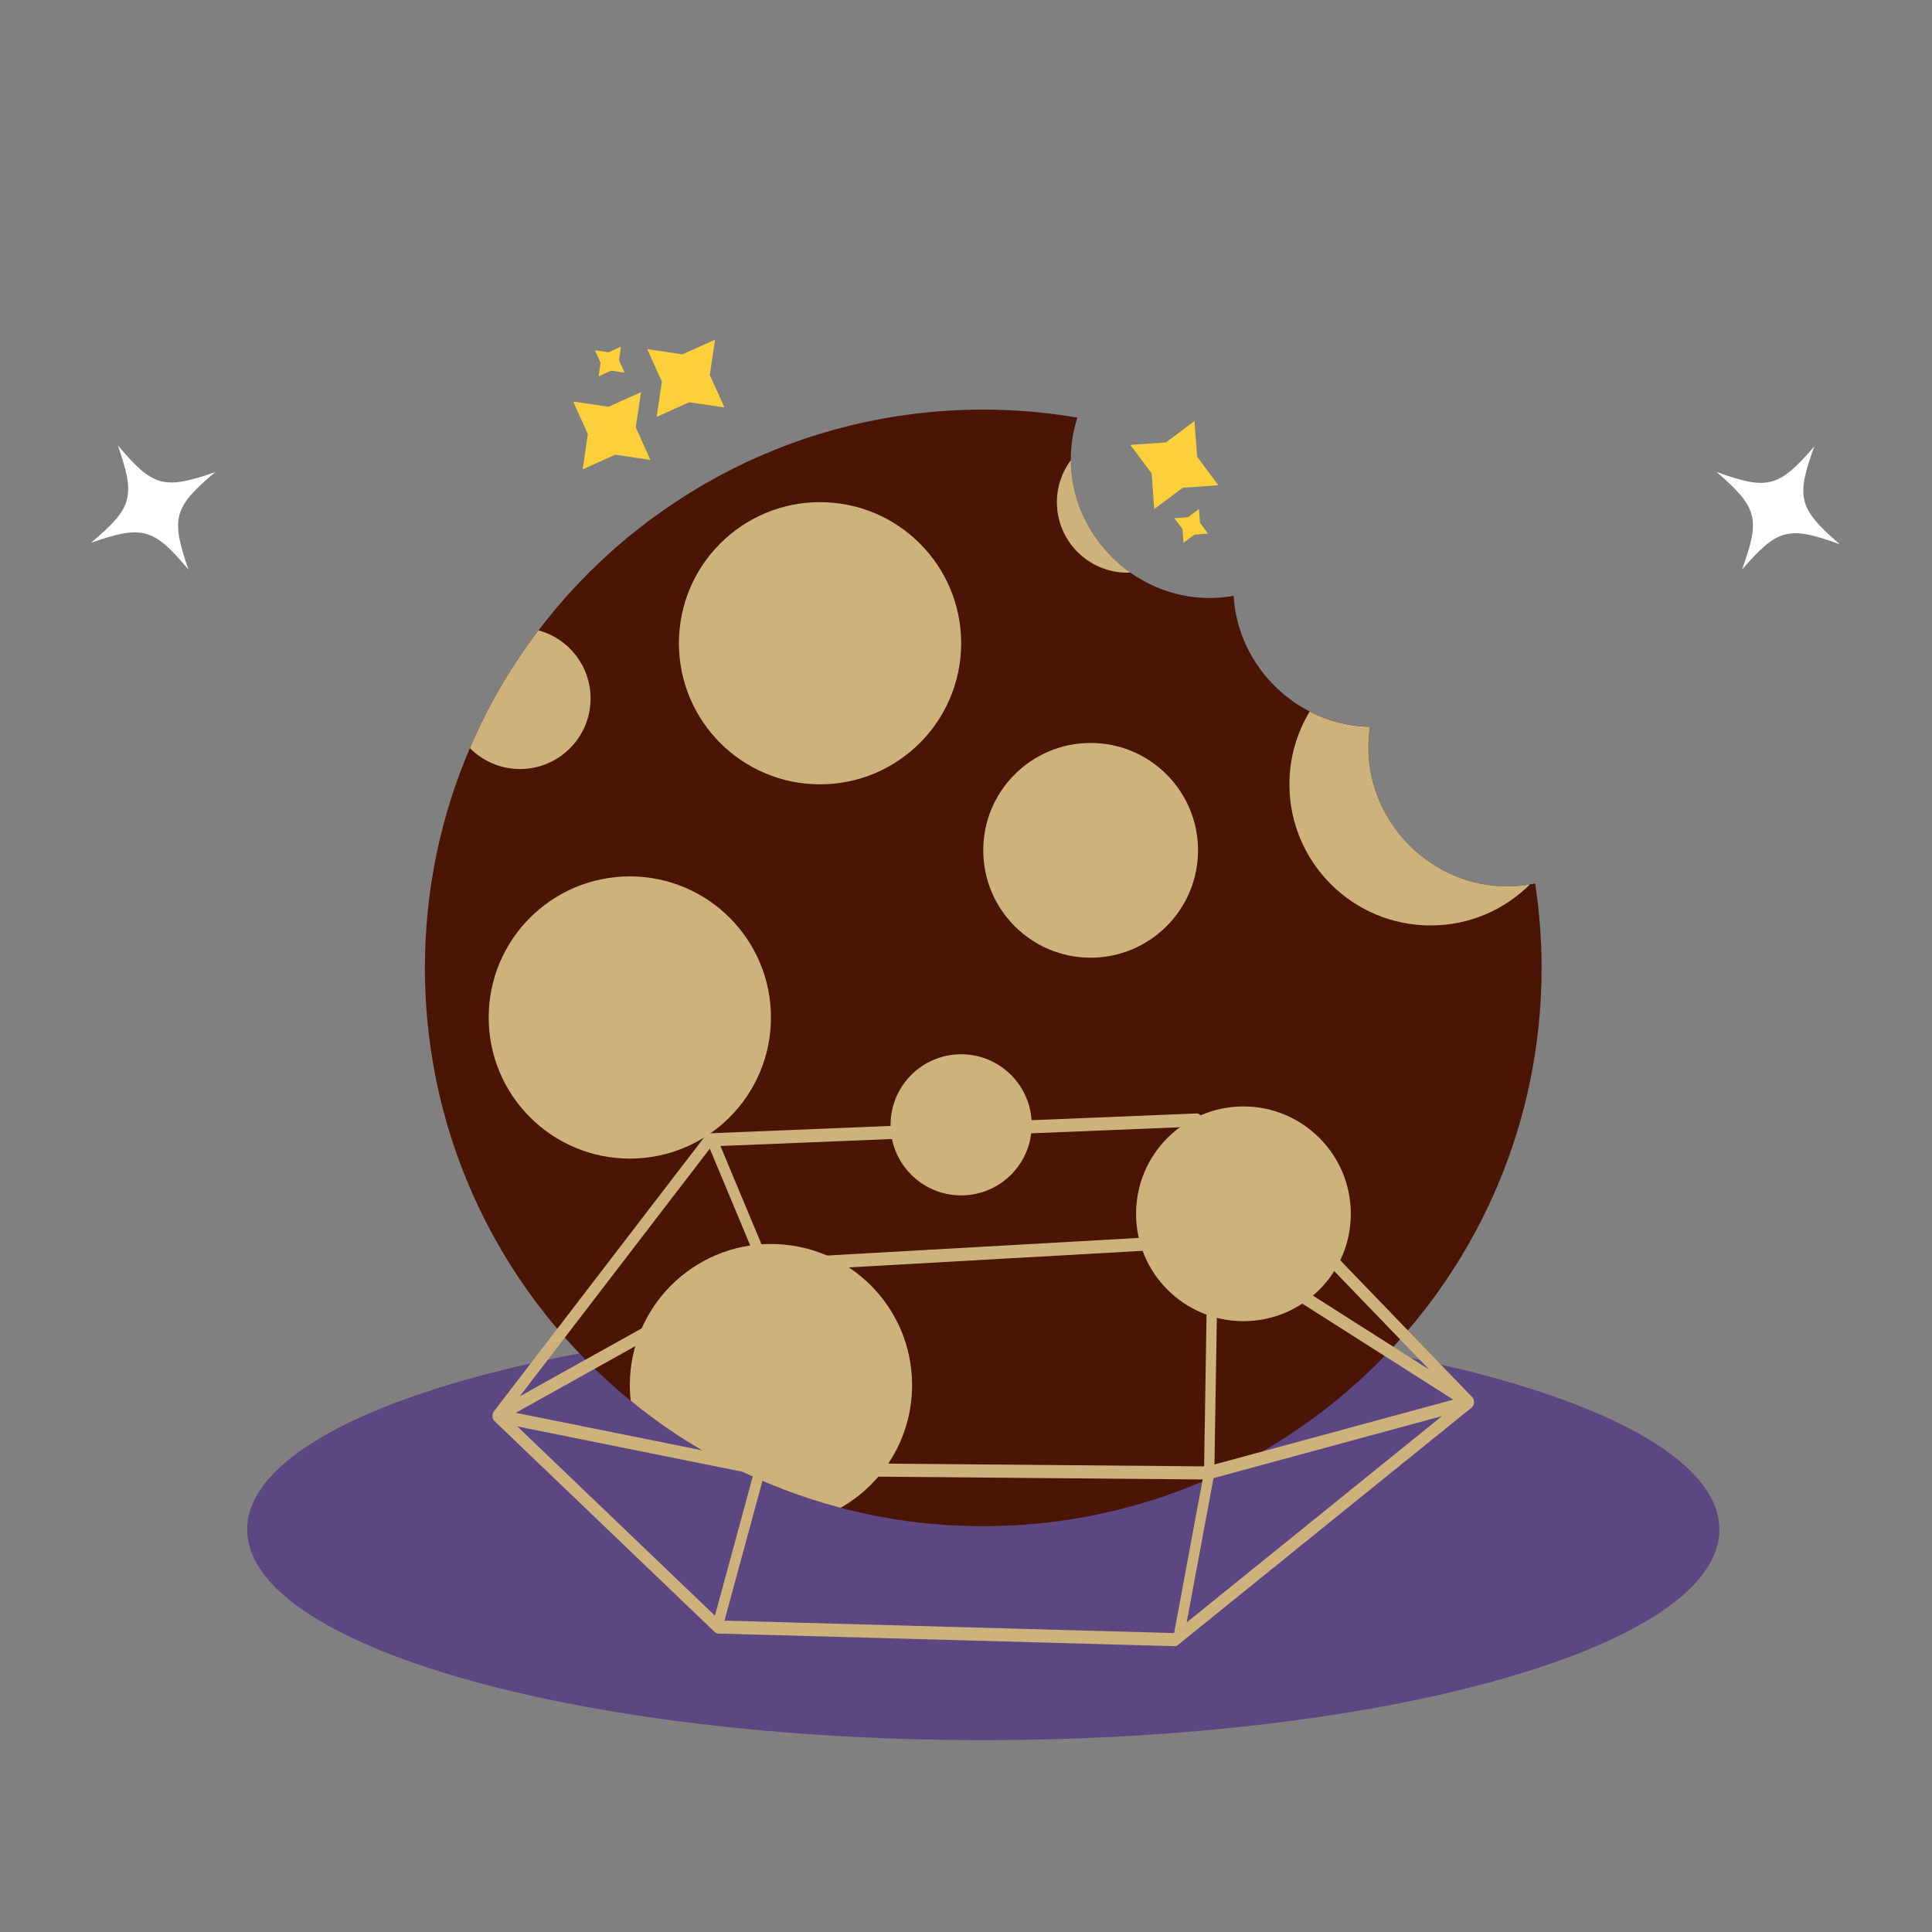 <svg xmlns="http://www.w3.org/2000/svg" xmlns:xlink="http://www.w3.org/1999/xlink" width="500" zoomAndPan="magnify" viewBox="0 0 375 375" height="500" preserveAspectRatio="xMidYMid meet" version="1.0"><rect x="0" y="0" width="375" height="375" fill="#808080" stroke="none"/><defs><clipPath id="id1"><path d="M 125 65.582 L 141 65.582 L 141 81 L 125 81 Z M 125 65.582 " clip-rule="nonzero"/></clipPath><clipPath id="id2"><path d="M 82.473 79 L 299.223 79 L 299.223 296.582 L 82.473 296.582 Z M 82.473 79 " clip-rule="nonzero"/></clipPath><clipPath id="id3"><path d="M 17 86 L 42 86 L 42 111 L 17 111 Z M 17 86 " clip-rule="nonzero"/></clipPath><clipPath id="id4"><path d="M 10.805 93.285 L 34.93 79.57 L 48.645 103.695 L 24.52 117.41 Z M 10.805 93.285 " clip-rule="nonzero"/></clipPath><clipPath id="id5"><path d="M 10.805 93.285 L 34.93 79.57 L 48.645 103.695 L 24.52 117.41 Z M 10.805 93.285 " clip-rule="nonzero"/></clipPath><clipPath id="id6"><path d="M 333 86 L 358 86 L 358 111 L 333 111 Z M 333 86 " clip-rule="nonzero"/></clipPath><clipPath id="id7"><path d="M 340.141 79.43 L 364.07 93.48 L 350.023 117.41 L 326.094 103.363 Z M 340.141 79.43 " clip-rule="nonzero"/></clipPath><clipPath id="id8"><path d="M 350.074 117.602 L 326.141 103.555 L 340.191 79.625 L 364.121 93.672 Z M 350.074 117.602 " clip-rule="nonzero"/></clipPath><clipPath id="id9"><path d="M 95 216 L 287 216 L 287 320 L 95 320 Z M 95 216 " clip-rule="nonzero"/></clipPath><clipPath id="id10"><path d="M 94.418 315.91 L 97.219 212.449 L 287.648 217.602 L 284.848 321.062 Z M 94.418 315.91 " clip-rule="nonzero"/></clipPath><clipPath id="id11"><path d="M 94.418 315.91 L 97.219 212.449 L 287.648 217.602 L 284.848 321.062 Z M 94.418 315.91 " clip-rule="nonzero"/></clipPath><clipPath id="id12"><path d="M 94.418 315.91 L 97.219 212.449 L 287.648 217.602 L 284.848 321.062 Z M 94.418 315.91 " clip-rule="nonzero"/></clipPath></defs><path fill="rgb(36.469%, 27.84%, 50.98%)" d="M 190.859 256.004 C 111.953 256.004 47.984 274.305 47.984 296.879 C 47.984 319.453 111.953 337.754 190.859 337.754 C 269.766 337.754 333.734 319.453 333.734 296.879 C 333.734 274.305 269.766 256.004 190.859 256.004 " fill-opacity="1" fill-rule="nonzero"/><path fill="rgb(98.43%, 81.569%, 23.14%)" d="M 226.309 85.871 L 231.852 81.727 L 232.352 88.633 L 236.484 94.18 L 229.578 94.676 L 224.031 98.809 L 223.543 91.902 L 219.402 86.359 L 226.309 85.871 " fill-opacity="1" fill-rule="nonzero"/><path fill="rgb(98.43%, 81.569%, 23.14%)" d="M 230.594 100.395 L 232.715 98.809 L 232.91 101.461 L 234.492 103.582 L 231.844 103.777 L 229.719 105.359 L 229.527 102.711 L 227.941 100.586 L 230.594 100.395 " fill-opacity="1" fill-rule="nonzero"/><path fill="rgb(98.43%, 81.569%, 23.14%)" d="M 118.105 78.957 L 124.422 76.113 L 123.406 82.957 L 126.25 89.262 L 119.406 88.258 L 113.098 91.102 L 114.102 84.258 L 111.258 77.941 L 118.105 78.957 " fill-opacity="1" fill-rule="nonzero"/><path fill="rgb(98.43%, 81.569%, 23.14%)" d="M 118.105 68.371 L 120.531 67.285 L 120.137 69.918 L 121.234 72.332 L 118.602 71.949 L 116.184 73.035 L 116.57 70.402 L 115.484 67.988 L 118.105 68.371 " fill-opacity="1" fill-rule="nonzero"/><g clip-path="url(#id1)"><path fill="rgb(98.43%, 81.569%, 23.14%)" d="M 132.469 68.777 L 138.785 65.93 L 137.77 72.77 L 140.613 79.086 L 133.766 78.082 L 127.461 80.914 L 128.465 74.07 L 125.621 67.762 L 132.469 68.777 " fill-opacity="1" fill-rule="nonzero"/></g><g clip-path="url(#id2)"><path fill="rgb(29.41%, 8.24%, 2.35%)" d="M 292.551 172.043 C 277.863 172.043 265.605 159.785 265.605 145.09 C 265.605 143.73 265.707 142.379 265.918 141.059 C 251.922 140.824 240.242 129.512 239.449 115.648 C 237.938 115.922 236.383 116.074 234.797 116.074 C 220.102 116.074 207.844 103.816 207.844 89.133 C 207.844 86.328 208.289 83.605 209.121 81.059 C 203.18 80.043 197.074 79.504 190.848 79.504 C 155.625 79.504 124.312 96.312 104.516 122.352 C 99.191 129.34 94.703 137.016 91.211 145.203 C 85.582 158.293 82.473 172.723 82.473 187.875 C 82.473 221.766 98.043 252.039 122.434 271.906 C 134.195 281.512 148.027 288.684 163.152 292.664 C 171.988 295 181.27 296.23 190.848 296.23 C 250.703 296.23 299.223 247.715 299.223 187.875 C 299.223 182.301 298.789 176.828 297.977 171.477 C 296.219 171.852 294.41 172.043 292.551 172.043 " fill-opacity="1" fill-rule="nonzero"/></g><path fill="rgb(80.389%, 69.8%, 48.63%)" d="M 186.562 124.848 C 186.562 139.98 174.293 152.238 159.168 152.238 C 144.047 152.238 131.777 139.98 131.777 124.848 C 131.777 109.727 144.047 97.469 159.168 97.469 C 174.293 97.469 186.562 109.727 186.562 124.848 " fill-opacity="1" fill-rule="nonzero"/><path fill="rgb(80.389%, 69.8%, 48.63%)" d="M 292.551 172.043 C 277.863 172.043 265.605 159.785 265.605 145.09 C 265.605 143.73 265.707 142.387 265.918 141.066 C 261.727 140.996 257.742 139.941 254.207 138.113 C 251.711 142.234 250.277 147.07 250.277 152.238 C 250.277 167.363 262.547 179.629 277.672 179.629 C 285.199 179.629 292.012 176.594 296.961 171.668 C 295.527 171.91 294.055 172.043 292.551 172.043 " fill-opacity="1" fill-rule="nonzero"/><path fill="rgb(80.389%, 69.8%, 48.63%)" d="M 149.641 197.492 C 149.641 212.617 137.383 224.883 122.25 224.883 C 107.125 224.883 94.855 212.617 94.855 197.492 C 94.855 182.363 107.125 170.105 122.25 170.105 C 137.383 170.105 149.641 182.363 149.641 197.492 " fill-opacity="1" fill-rule="nonzero"/><path fill="rgb(80.389%, 69.8%, 48.63%)" d="M 177.035 268.848 C 177.035 279.066 171.438 287.973 163.152 292.664 C 148.027 288.684 134.195 281.512 122.434 271.906 C 122.309 270.898 122.25 269.883 122.25 268.848 C 122.25 253.715 134.52 241.457 149.641 241.457 C 164.766 241.457 177.035 253.715 177.035 268.848 " fill-opacity="1" fill-rule="nonzero"/><path fill="rgb(80.389%, 69.8%, 48.63%)" d="M 262.191 235.598 C 262.191 247.105 252.859 256.438 241.352 256.438 C 229.832 256.438 220.508 247.105 220.508 235.598 C 220.508 224.094 229.832 214.758 241.352 214.758 C 252.859 214.758 262.191 224.094 262.191 235.598 " fill-opacity="1" fill-rule="nonzero"/><path fill="rgb(80.389%, 69.8%, 48.63%)" d="M 232.535 165.047 C 232.535 176.551 223.199 185.887 211.691 185.887 C 200.184 185.887 190.848 176.551 190.848 165.047 C 190.848 153.539 200.184 144.207 211.691 144.207 C 223.199 144.207 232.535 153.539 232.535 165.047 " fill-opacity="1" fill-rule="nonzero"/><path fill="rgb(80.389%, 69.8%, 48.63%)" d="M 200.254 218.332 C 200.254 225.898 194.121 232.023 186.562 232.023 C 178.996 232.023 172.859 225.898 172.859 218.332 C 172.859 210.766 178.996 204.633 186.562 204.633 C 194.121 204.633 200.254 210.766 200.254 218.332 " fill-opacity="1" fill-rule="nonzero"/><path fill="rgb(80.389%, 69.8%, 48.63%)" d="M 207.852 89.312 C 206.156 91.59 205.141 94.402 205.141 97.469 C 205.141 105.023 211.273 111.16 218.844 111.16 C 219.023 111.16 219.207 111.141 219.402 111.129 C 212.504 106.254 207.914 98.242 207.852 89.312 " fill-opacity="1" fill-rule="nonzero"/><path fill="rgb(80.389%, 69.8%, 48.63%)" d="M 114.633 135.574 C 114.633 143.129 108.496 149.266 100.93 149.266 C 97.129 149.266 93.676 147.719 91.211 145.203 C 94.703 137.016 99.191 129.34 104.516 122.352 C 110.344 123.926 114.633 129.246 114.633 135.574 " fill-opacity="1" fill-rule="nonzero"/><g clip-path="url(#id3)"><g clip-path="url(#id4)"><g clip-path="url(#id5)"><path fill="rgb(100%, 100%, 100%)" d="M 41.785 91.633 C 33.688 98.441 33.105 100.559 36.582 110.551 C 29.773 102.453 27.656 101.871 17.664 105.348 C 25.762 98.539 26.344 96.422 22.867 86.43 C 29.676 94.527 31.793 95.109 41.785 91.633 Z M 41.785 91.633 " fill-opacity="1" fill-rule="nonzero"/></g></g></g><g clip-path="url(#id6)"><g clip-path="url(#id7)"><g clip-path="url(#id8)"><path fill="rgb(100%, 100%, 100%)" d="M 333.168 91.59 C 343.113 95.207 345.238 94.652 352.156 86.652 C 348.539 96.594 349.094 98.719 357.098 105.641 C 347.152 102.023 345.027 102.574 338.109 110.578 C 341.727 100.637 341.172 98.512 333.168 91.59 Z M 333.168 91.59 " fill-opacity="1" fill-rule="nonzero"/></g></g></g><g clip-path="url(#id9)"><g clip-path="url(#id10)"><g clip-path="url(#id11)"><g clip-path="url(#id12)"><path fill="rgb(80.389%, 69.8%, 48.63%)" d="M 232.816 216.301 C 232.793 216.285 232.77 216.266 232.746 216.254 C 232.73 216.242 232.719 216.234 232.703 216.227 C 232.691 216.219 232.676 216.211 232.66 216.203 C 232.645 216.195 232.633 216.191 232.617 216.184 C 232.602 216.18 232.59 216.172 232.574 216.168 C 232.559 216.164 232.543 216.156 232.527 216.152 C 232.516 216.148 232.5 216.145 232.484 216.141 C 232.469 216.137 232.453 216.133 232.434 216.133 C 232.422 216.129 232.406 216.129 232.395 216.125 C 232.375 216.125 232.355 216.121 232.34 216.121 C 232.328 216.121 232.312 216.121 232.301 216.121 C 232.293 216.121 232.281 216.121 232.273 216.121 L 138.414 219.945 C 138.391 219.949 138.367 219.953 138.344 219.957 C 138.16 219.922 137.965 219.949 137.785 220.051 C 137.48 220 137.156 220.125 136.926 220.43 L 95.879 273.926 C 95.875 273.93 95.875 273.934 95.875 273.934 C 95.852 273.965 95.832 273.992 95.812 274.023 C 95.805 274.035 95.797 274.047 95.793 274.059 C 95.781 274.078 95.77 274.098 95.758 274.117 C 95.75 274.133 95.742 274.148 95.734 274.168 C 95.727 274.184 95.719 274.203 95.711 274.223 C 95.703 274.238 95.695 274.254 95.691 274.273 C 95.676 274.305 95.668 274.34 95.656 274.371 C 95.652 274.387 95.648 274.398 95.645 274.414 C 95.637 274.438 95.633 274.465 95.625 274.492 C 95.625 274.504 95.621 274.52 95.617 274.531 C 95.613 274.562 95.605 274.594 95.602 274.625 C 95.602 274.633 95.602 274.641 95.598 274.648 C 95.594 274.691 95.594 274.734 95.59 274.777 C 95.59 274.777 95.59 274.777 95.59 274.781 C 95.59 274.82 95.59 274.859 95.59 274.898 C 95.59 274.902 95.59 274.906 95.59 274.914 C 95.59 274.918 95.594 274.926 95.594 274.934 C 95.594 274.945 95.594 274.961 95.594 274.973 C 95.598 274.992 95.602 275.008 95.602 275.027 C 95.605 275.039 95.605 275.047 95.605 275.059 C 95.617 275.141 95.637 275.219 95.66 275.293 C 95.664 275.305 95.668 275.312 95.668 275.32 C 95.68 275.352 95.691 275.379 95.703 275.406 C 95.707 275.418 95.707 275.426 95.715 275.434 C 95.727 275.469 95.742 275.504 95.762 275.535 C 95.762 275.535 95.762 275.539 95.762 275.539 C 95.781 275.57 95.801 275.605 95.82 275.637 C 95.828 275.645 95.832 275.652 95.836 275.66 C 95.855 275.684 95.871 275.703 95.887 275.727 C 95.895 275.734 95.902 275.742 95.906 275.75 C 95.93 275.777 95.957 275.805 95.98 275.828 L 138.773 316.82 C 138.938 316.98 139.137 317.066 139.348 317.074 L 228.023 319.523 C 228.223 319.531 228.418 319.461 228.59 319.324 L 285.625 273.227 C 285.629 273.223 285.633 273.219 285.637 273.219 C 285.664 273.195 285.691 273.168 285.719 273.141 C 285.727 273.137 285.73 273.129 285.738 273.121 C 285.758 273.098 285.777 273.074 285.797 273.051 C 285.805 273.043 285.812 273.031 285.82 273.023 C 285.84 272.996 285.863 272.965 285.883 272.934 C 285.891 272.922 285.895 272.91 285.902 272.898 C 285.918 272.871 285.93 272.848 285.941 272.82 C 285.949 272.809 285.957 272.797 285.961 272.785 C 285.977 272.75 285.992 272.715 286.004 272.68 C 286.008 272.664 286.016 272.652 286.02 272.637 C 286.027 272.609 286.035 272.578 286.043 272.551 C 286.047 272.539 286.051 272.523 286.055 272.512 C 286.062 272.473 286.07 272.434 286.078 272.395 C 286.082 272.379 286.082 272.367 286.082 272.352 C 286.086 272.34 286.086 272.328 286.09 272.316 C 286.09 272.297 286.09 272.277 286.094 272.258 C 286.094 272.246 286.094 272.234 286.098 272.223 C 286.098 272.211 286.098 272.195 286.098 272.184 C 286.098 272.184 286.098 272.18 286.098 272.18 C 286.102 272.137 286.098 272.094 286.098 272.051 C 286.098 272.043 286.094 272.031 286.094 272.023 C 286.09 271.98 286.086 271.941 286.082 271.898 C 286.078 271.891 286.078 271.887 286.078 271.879 C 286.07 271.84 286.062 271.805 286.055 271.766 C 286.055 271.762 286.051 271.754 286.051 271.746 C 286.039 271.707 286.027 271.672 286.016 271.633 C 286.012 271.625 286.008 271.613 286.008 271.605 C 285.992 271.566 285.977 271.531 285.961 271.496 C 285.957 271.492 285.957 271.488 285.953 271.484 C 285.938 271.449 285.922 271.418 285.902 271.387 C 285.898 271.379 285.895 271.375 285.891 271.367 C 285.871 271.332 285.852 271.301 285.828 271.273 C 285.824 271.266 285.816 271.262 285.812 271.254 C 285.789 271.223 285.766 271.195 285.738 271.168 C 285.738 271.168 285.738 271.164 285.738 271.164 L 285.734 271.164 L 232.93 216.402 C 232.918 216.391 232.902 216.375 232.891 216.363 C 232.879 216.355 232.871 216.348 232.863 216.34 C 232.848 216.324 232.832 216.312 232.816 216.301 Z M 227.785 316.973 L 140.621 314.562 L 148.266 286.426 L 233.438 287.164 L 227.992 316.457 C 227.969 316.582 227.957 316.707 227.965 316.828 Z M 233.719 284.621 L 148.52 283.883 L 149.52 246.863 L 234.402 242.07 Z M 236.398 242.621 L 282.09 271.672 L 235.727 284.254 Z M 146.523 283.566 L 100.117 274.227 L 147.488 247.801 Z M 147.086 245.258 L 100.879 271.035 L 137.77 222.953 Z M 146.242 286.094 L 138.766 313.605 L 100.418 276.871 Z M 235.539 286.902 L 279.883 274.867 L 230.332 314.914 Z M 236.414 239.766 L 233.75 220.559 L 277.406 265.832 Z M 231.453 218.699 L 234.34 239.527 L 148.988 244.348 L 139.836 222.438 Z M 231.453 218.699 " fill-opacity="1" fill-rule="nonzero"/></g></g></g></g></svg>